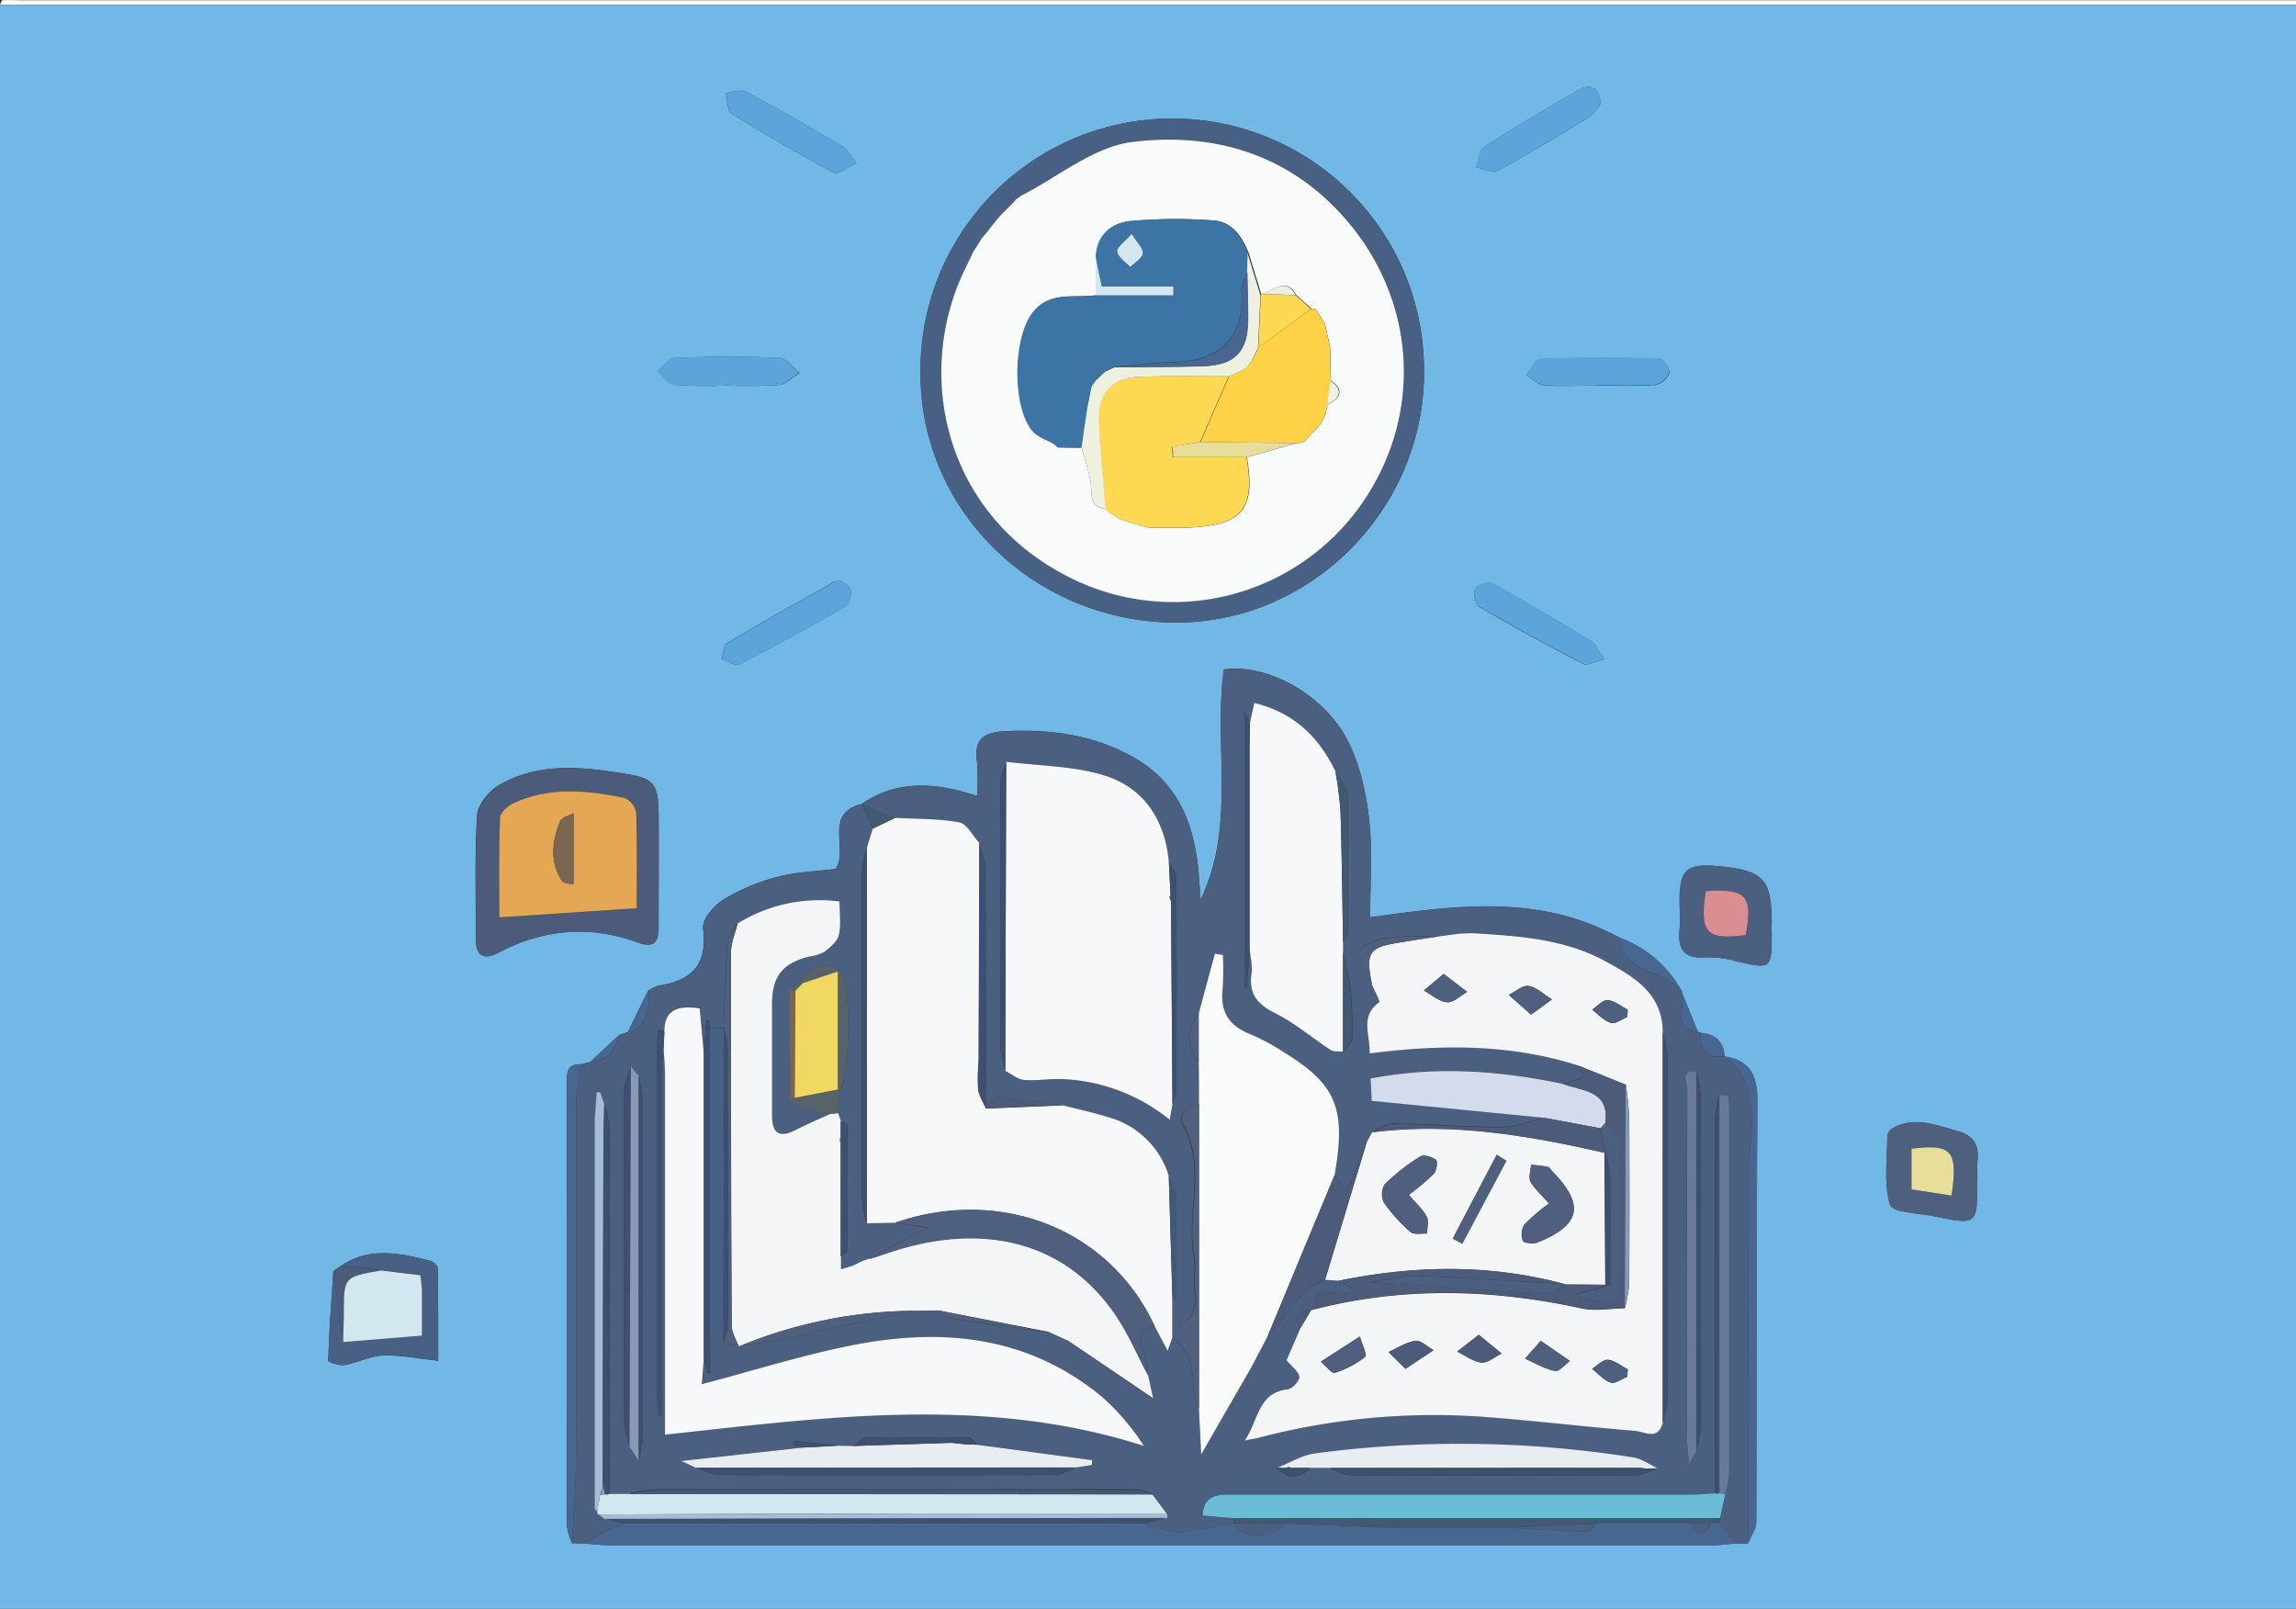<svg
   xmlns:dc="http://purl.org/dc/elements/1.1/"
   xmlns:cc="http://creativecommons.org/ns#"
   xmlns:rdf="http://www.w3.org/1999/02/22-rdf-syntax-ns#"
   xmlns:svg="http://www.w3.org/2000/svg"
   xmlns="http://www.w3.org/2000/svg"
   xmlns:sodipodi="http://sodipodi.sourceforge.net/DTD/sodipodi-0.dtd"
   xmlns:inkscape="http://www.inkscape.org/namespaces/inkscape"
   viewBox="0 0 481 337"
   version="1.1"
   id="svg346"
   sodipodi:docname="intropy.svg"
   width="481"
   height="337"
   inkscape:version="1.0.1 (3bc2e813f5, 2020-09-07)">
  <rect x="0" y="0" width="481" height="337" fill="#333333" stroke="none"/>
  <sodipodi:namedview
     pagecolor="#ffffff"
     bordercolor="#666666"
     borderopacity="1"
     objecttolerance="10"
     gridtolerance="10"
     guidetolerance="10"
     inkscape:pageopacity="0"
     inkscape:pageshadow="2"
     inkscape:window-width="1920"
     inkscape:window-height="1017"
     id="namedview348"
     showgrid="false"
     showguides="false"
     inkscape:zoom="1.6726837"
     inkscape:cx="414.93411"
     inkscape:cy="203.45045"
     inkscape:window-x="-8"
     inkscape:window-y="-8"
     inkscape:window-maximized="1"
     inkscape:current-layer="Layer_2" />
  <defs
     id="defs4">
    <style
       id="style2">.cls-1{fill:#72b8e6;}.cls-2{fill:#f9fafa;}.cls-3{fill:#4b5f81;}.cls-4{fill:#486084;}.cls-5{fill:#476690;}.cls-6{fill:#4b5b79;}.cls-7{fill:#4e607e;}.cls-8{fill:#5ca5da;}.cls-9{fill:#f4f5f7;}.cls-10{fill:#f7f8fa;}.cls-11{fill:#6abcd7;}.cls-12{fill:#d3e7f0;}.cls-13{fill:#d3dbec;}.cls-14{fill:#e9ecf0;}.cls-15{fill:#a5bed4;}.cls-16{fill:#68799b;}.cls-17{fill:#3e5071;}.cls-18{fill:#425973;}.cls-19{fill:#3d516f;}.cls-20{fill:#8898b9;}.cls-21{fill:#586269;}.cls-22{fill:#7a6753;}.cls-23{fill:#e4a753;}.cls-24{fill:#d98e91;}.cls-25{fill:#e7de99;}.cls-26{fill:#f1d862;}.cls-27{fill:#3b74a5;}.cls-28{fill:#fcd853;}.cls-29{fill:#fed146;}.cls-30{fill:#eff1e0;}</style>
  </defs>
  <g
     id="Layer_2"
     data-name="Layer 2">
    <g
       id="Layer_1-2"
       data-name="Layer 1">
      <path
         class="cls-2"
         d="M 599,337 V 1 H 0 C 0.17,0.67 0.31,0.07 0.5,0.05 c 1.33,-0.08 2.66,0 4,0 H 600 v 6.12 q 0,163.17 0,326.35 a 21.74,21.74 0 0 1 -1,4.48 z"
         id="path8" />
    </g>
    <path
       class="cls-1"
       d="M 481,337 H 0 V 1 h 481 z m -141.68,-140.57 -2,-1 c -16.05,-8 -32.89,-5.7 -50.3,-3.27 0,-7.09 0.56,-13.75 -0.17,-20.26 -0.64,-5.63 -1.89,-11.53 -4.4,-16.54 -5,-9.92 -17,-16.41 -26.07,-15.12 -2.21,16 2.66,32.65 -4.88,48.24 l -0.33,-4.67 c -0.74,-10.41 -3.9,-19.53 -13.58,-25.09 -8.35,-4.78 -17.41,-6 -26.91,-5.55 -4.52,0.21 -6.73,1.58 -6,6.42 0.162,2.377 0.162,4.763 0,7.14 -9,-2.94 -16.85,-3.34 -24.21,1.71 v 0 c -8.05,2 -2.65,9.51 -5.4,13.59 -4.22,0.53 -8.41,0.63 -12.35,1.69 -3.986,1.053 -7.799,2.676 -11.32,4.82 -1.95,1.21 -4.37,4.16 -4.12,6 1,7.58 -2.4,10.9 -9.31,11.95 -0.787,0.25 -1.534,0.61 -2.22,1.07 l -4.23,8.66 -1.78,0.58 -6.09,5.66 -1.89,0.5 c -3.4,-0.15 -3,2.29 -3,4.44 v 92.44 c 0.182,1.196 0.539,2.358 1.06,3.45 l 2.73,0.08 c 1.82,0.13 3.63,0.37 5.45,0.37 h 230.9 c 1.48,0 3,-0.25 4.43,-0.38 h 2.85 c 0.61,-1.56 1.73,-3.11 1.73,-4.67 0.12,-29.31 0,-58.62 0.24,-87.93 0,-5.36 -1.43,-8.57 -6.87,-9.45 v 0 c -0.21,-3.15 -2,-4.69 -5.06,-4.92 -0.127,-0.153 -0.324,-0.228 -0.52,-0.2 -1.1,-2.71 -2.21,-5.41 -3.31,-8.12 0.033,-0.226 -0.041,-0.455 -0.2,-0.62 -2.835,-5.096 -7.411,-9.001 -12.89,-11 z m -267.77,68.68 -1.72,1.17 c -0.41,6.27 -0.87,12.53 -1.08,18.8 0,0.29 2.34,1.1 3.45,0.9 2.73,-0.48 5.36,-1.92 8.06,-2 3.53,-0.14 7.1,0.63 11.54,1.11 0,-6.57 0,-12.94 -0.07,-19.31 0,-0.56 -0.92,-1.46 -1.55,-1.62 -6.3,-1.61 -12.62,-3.05 -18.63,0.95 z M 298.33,77.73 C 298.416,48.374 274.516,24.597 245.16,24.837 215.805,25.076 192.295,49.239 192.86,78.59 c 0.13,28.8 24.35,52.06 54,51.83 28.26,-0.22 51.65,-24.15 51.47,-52.69 z M 138,180.88 v 0 -7 c 0,-10.83 0,-10.83 -10.83,-12.36 -7.87,-1.11 -15.7,-1.14 -22.73,3 -2.08,1.23 -4.37,4.06 -4.51,6.29 -0.54,8.59 -0.22,17.24 -0.26,25.86 0,3.63 1.65,4.51 4.7,2.9 9.49,-5 19.28,-5.81 29.36,-2.11 3.35,1.24 4.22,-0.29 4.22,-3.21 z m 233.17,12.93 c 0.05,-9.71 -1.61,-11.5 -11.39,-12.36 -6.44,-0.57 -7.88,0.75 -7.9,7.29 0,2 0.18,4 0,5.94 -0.42,4.13 0.86,6.27 5.45,5.87 2.153,-0.053 4.301,0.224 6.37,0.82 7.46,1.71 7.45,1.75 7.48,-6.08 -0.06,-0.49 -0.06,-0.99 -0.05,-1.48 z m 43.11,53.39 c -0.086,-1.332 -0.086,-2.668 0,-4 0.41,-3.33 -0.89,-5.34 -4.17,-6.24 -4.61,-1.28 -9.17,-3.25 -13.86,-0.46 -0.528,0.4 -0.848,1.018 -0.87,1.68 0,4.78 -0.77,9.83 0.58,14.22 0.49,1.61 6,1.75 9.3,2.41 8.97,1.86 8.98,1.83 8.98,-7.61 z M 335.38,21.79 c -0.53,-4.1 -2.55,-4.23 -5,-2.79 -6.57,3.84 -13.16,7.69 -19.55,11.82 -1,0.66 -1.07,2.82 -1.57,4.28 1.57,0.24 3.54,1.2 4.65,0.6 6.41,-3.47 12.64,-7.26 18.85,-11.07 1.007,-0.814 1.89,-1.771 2.62,-2.84 z m -159.16,99.92 c -0.523,-0.007 -1.044,0.057 -1.55,0.19 -7.48,4.23 -15,8.42 -22.37,12.82 -0.78,0.47 -0.77,2.24 -1.13,3.4 1.31,0.38 3,1.49 3.88,1 7.48,-3.84 14.86,-7.9 22.15,-12.1 0.78,-0.46 1.17,-2.34 1,-3.44 -0.13,-0.78 -1.47,-1.41 -1.98,-1.87 z m -24,-40.94 c 3.65,0.145 7.304,0.105 10.95,-0.12 1.51,-0.15 2.88,-1.62 4.32,-2.49 -1.38,-1.11 -2.72,-3.13 -4.14,-3.19 -7.3,-0.33 -14.62,-0.29 -21.92,0 -1.25,0 -2.45,1.79 -3.67,2.75 1.17,1 2.25,2.78 3.51,2.92 3.632,0.237 7.274,0.281 10.91,0.13 z m 182.18,0 v 0 c 4.14,0 8.28,0.18 12.4,-0.12 1.345,-0.281 2.451,-1.233 2.93,-2.52 0.13,-0.93 -1.42,-3 -2.27,-3 -8.26,-0.21 -16.53,-0.23 -24.78,0.07 -1.05,0 -2,2.16 -3,3.32 1.28,0.77 2.5,2.09 3.83,2.2 3.56,0.28 7.21,0.04 10.85,0.04 z M 179.46,34.18 c -1.53,-1.89 -2.06,-3 -3,-3.57 -6.67,-3.9 -13.36,-7.77 -20.18,-11.4 -1,-0.57 -2.77,0.13 -4.19,0.24 0.36,1.48 0.22,3.73 1.14,4.31 6.98,4.367 14.107,8.503 21.38,12.41 0.9,0.46 2.84,-1.11 4.85,-1.99 z m 156.64,104 c -1.26,-1.9 -1.67,-3.19 -2.54,-3.72 -6.91,-4.22 -13.86,-8.37 -20.94,-12.29 -0.81,-0.44 -3.18,0.39 -3.62,1.25 -0.44,0.86 0.09,3.27 0.93,3.76 7.14,4.173 14.39,8.15 21.75,11.93 0.89,0.41 2.51,-0.54 4.42,-0.98 z"
       id="path6"
       sodipodi:nodetypes="cccccccccccccccccssccccccccccscccssccccssccccccccccccccccscccccscccccccccccccccccccccccccccccccccccccccccccccccccccsccccccccccccccccccscccc" />
    <path
       class="cls-3"
       d="m 121.81,223 1.89,-0.5 c 1.31,-0.46 3,-0.59 3.87,-1.47 1.07,-1.06 1.5,-2.76 2.22,-4.19 l 1.78,-0.58 c 2.82,-0.07 4.94,-4.43 4.23,-8.66 a 8.71,8.71 0 0 1 2.22,-1.07 c 6.91,-1 10.34,-4.37 9.31,-11.95 -0.25,-1.84 2.17,-4.79 4.12,-6 a 42.78,42.78 0 0 1 11.32,-4.82 c 3.94,-1.06 8.13,-1.16 12.35,-1.69 2.75,-4.08 -2.65,-11.56 5.4,-13.59 0.76,1.71 1.51,3.41 2.26,5.12 -0.39,1.3 -0.79,2.6 -1.19,3.9 a 24,24 0 0 0 -1,4.73 q -0.09,34.64 0,69.29 a 23.94,23.94 0 0 0 0.95,4.72 l 5.94,-0.1 6.8,1.09 -12.25,6.65 -0.09,-0.05 -1.37,0.44 v 0 l -2,1 -2.47,0.73 c 0,-0.9 0,-1.79 0,-2.68 0.5,-0.41 1.43,-0.81 1.43,-1.22 q 0.12,-13.14 0,-26.28 c 0,-0.29 -0.94,-0.58 -1.44,-0.86 l -0.59,-1.7 c 0.12,-1.55 0.25,-3.1 0.38,-4.66 2.25,-3.31 2.51,-21.73 0.33,-25.07 -0.07,-0.11 -0.29,-0.15 -0.44,-0.22 -2.45,-1.78 -4.59,-1.26 -8.25,2 l -1.88,2.07 v 0 l -0.17,2.09 0.19,20.79 c 0.64,0.58 1.19,1.45 1.94,1.68 2,0.6 4.16,0.93 6.25,1.37 -2.39,1.11 -4.82,2.14 -7.17,3.33 -3.42,1.74 -5,0.75 -5,-3 0,-7.76 0,-15.53 0,-23.3 0,-5.83 2.16,-8.56 7.85,-10 a 8.46,8.46 0 0 0 3.15,-1 c 1.22,-1 2.69,-2.17 3,-3.53 0.5,-2.14 0.13,-4.49 0.13,-7 a 32.52,32.52 0 0 0 -21.34,4.6 l -2.09,3.42 q -0.37,7.81 -0.76,15.62 c 0,1 0,1.9 0,2.85 h -2.88 l -0.27,-1.6 h -0.46 c -0.19,2.29 -0.37,4.57 -0.55,6.86 -0.29,-3.19 -0.58,-6.38 -0.85,-9.43 -4.6,-0.69 -7.48,0.23 -7.41,5.07 l -1.43,-0.48 c 0,1.16 -0.07,2.31 -0.07,3.47 q 0,36.87 0,73.72 c 0,1.2 0.15,2.39 0.24,3.58 h 0.65 v -4.91 q 0,-33.37 0,-66.75 c 0,-1.8 0.29,-3.61 0.44,-5.41 0.1,1.81 0.3,3.63 0.3,5.44 q 0,34.38 0,68.76 v 6.86 c 33.83,-3.69 67.21,-8.29 100.37,2.36 A 49.85,49.85 0 0 0 231,292.68 c -15.43,-12.81 -33.44,-14.59 -52.26,-10.88 -10.5,2.07 -20.76,5.33 -31.62,8.18 0.14,-1.92 0.27,-3.53 0.39,-5.14 0.24,0.94 0.47,1.88 0.71,2.82 l 0.54,-0.09 v -7.41 h 2.88 c 0,0.35 0,0.71 0.07,1.06 l 3,0.77 h 0.28 c 2.42,-0.38 4.85,-0.67 7.24,-1.16 5.77,-1.18 11.52,-2.47 17.28,-3.69 4,-0.86 8.07,-1.68 12.11,-2.52 l 5,-0.07 c 0.57,0.53 1.08,1.44 1.72,1.54 7.1,1.09 14.21,2.05 21.33,3.05 h -0.05 l 4.26,1.93 17.73,12 -1.07,-4.89 c -0.29,-1.6 -0.28,-3.36 -1,-4.77 -1.42,-2.95 -0.81,-4.73 2.36,-5.58 v 0 q 1.36,2.58 2.71,5.16 c 0.35,-0.95 0.7,-1.9 1,-2.85 4.08,3 4.25,7.36 4.48,11.8 a 12.33,12.33 0 0 0 1.08,3.18 c 0.13,2.72 0.27,5.44 0.48,9.55 l 10.64,-18.48 3.19,-6 v 0 c 2.52,-3.11 4.92,-6.34 7.63,-9.27 1.15,-1.24 3,-1.88 4.48,-2.79 l 2.87,0.2 3.31,1.91 -0.31,0.89 -7.38,-0.54 -1.49,3.89 0.09,-0.07 c -2.53,0.2 -4.09,1 -2.24,3.77 l -2.92,6.74 c 1.13,1.37 2.55,2.35 2.68,3.48 0.09,0.8 -1.47,2.51 -2.42,2.61 -6.27,0.68 -6.06,6.34 -9,10.72 1.6,-0.31 2.35,-0.41 3.08,-0.61 a 144.51,144.51 0 0 1 48.95,-4.17 c 9.94,0.76 19.85,2 29.79,2.79 2,0.17 4.76,2 5.73,-1.66 a 22.89,22.89 0 0 0 1,-4.69 q 0.09,-36.18 0,-72.36 a 22.32,22.32 0 0 0 -1,-4.66 c 0.05,-8.18 -6,-11.66 -11.93,-15 -8.65,-4.75 -18.29,-5.32 -27.88,-5.92 l -2.68,0.09 -4.44,0.59 a 106.91,106.91 0 0 0 -11.19,0.35 c -1.88,0.24 -5.12,1.73 -5.1,2.6 0.05,2.44 1.47,4.85 2.36,7.27 0.52,1.24 1.71,3.39 1.46,3.57 -4.07,3 -1.83,6.79 -2,10.73 15,-1.92 29.48,-2 43.67,2.53 0.37,0.84 0.74,1.68 1.13,2.54 l -4.3,1.31 c -13.21,-2.78 -26.47,-3.8 -40.31,-1.14 0.11,2.16 0.21,4.15 0.23,4.7 l 36.25,3.57 c -3,0.68 -6,1.92 -9,1.93 -7.56,0 -15.12,-0.63 -22.68,-0.74 -1.5,0 -3,1.17 -4.52,1.8 l -1.13,2.12 c -1.28,3.26 -2.56,6.51 -4.11,10.43 l -2.62,-3.46 c 2.44,-13.81 0.4,-18.92 -10.34,-25.55 a 45.66,45.66 0 0 0 -7.38,-4 c -4.5,-1.75 -6.28,-4.75 -5.73,-9.49 a 61.72,61.72 0 0 0 0.05,-7.07 l -1.69,-0.25 q -1.68,6.24 -3.38,12.49 c -2.58,3.34 -2.64,6.66 0,10 0,3 0,6 0.05,9 -2.53,0.65 -4.67,1.74 -3.08,4.81 4.59,8.82 0.38,18.25 2.06,27.28 0.41,2.19 -0.08,4.54 0.13,6.79 0.28,3 0.25,5.76 -3.53,8.05 l -0.31,-6.05 c 0,-7 0.12,-14.08 0,-21.12 0,-1.59 -1,-3.16 -1.58,-4.74 a 18.32,18.32 0 0 0 -12.6,-12.26 c -3.14,-1 -6.36,-1.67 -9.54,-2.49 -4.42,-0.67 -8.83,-1.46 -13.27,-1.93 -0.88,-0.09 -1.89,1 -2.84,1.61 0,-16.44 0,-32.88 -0.11,-49.32 0,-1.8 -0.88,-3.6 -1.36,-5.4 -1.4,-1.5 -2.6,-4 -4.22,-4.31 -4.36,-0.81 -8.9,-0.69 -13.37,-0.94 l -7,-2.86 c 7.36,-5.05 15.24,-4.65 24.21,-1.71 a 52.35,52.35 0 0 0 0,-7.14 c -0.74,-4.84 1.47,-6.21 6,-6.42 9.5,-0.45 18.56,0.77 26.91,5.55 9.68,5.56 12.84,14.68 13.58,25.09 l 0.33,4.67 c 7.54,-15.59 2.67,-32.27 4.88,-48.24 9,-1.29 21.1,5.2 26.07,15.12 2.51,5 3.76,10.91 4.4,16.54 0.73,6.51 0.17,13.17 0.17,20.26 17.41,-2.43 34.25,-4.74 50.3,3.27 l 2,1 v 0 c 0.93,7.6 9.08,6.77 12.89,11 a 0.74,0.74 0 0 1 0.2,0.62 c 0.65,2.89 -2.28,7.24 3.31,8.12 a 0.57,0.57 0 0 1 0.52,0.2 c -0.22,3.61 1.38,5.33 5.06,4.92 v 0 c 4.5,3.25 5.58,8.07 5.67,13.14 0.07,3.45 -0.63,6.91 -0.64,10.36 q -0.14,39.27 -0.13,78.55 h -2.85 q -1.53,-2.1 -3.08,-4.19 c 0,-0.36 0,-0.72 0,-1.08 l 1.14,-5.08 a 25.89,25.89 0 0 0 0.73,-4.31 q 0.07,-37.77 0,-75.53 a 17.18,17.18 0 0 0 -0.27,-3.44 c -0.05,-0.2 -1.16,-0.17 -1.78,-0.25 a 27.34,27.34 0 0 0 -0.81,4.77 q -0.08,39.28 0,78.58 c -1.65,0.1 -3.3,0.28 -4.95,0.28 q -36.08,0 -72.15,0 c -8.29,0 -16.58,0 -24.87,0 -2.8,0 -5.27,0.48 -5.44,4.39 l 6.56,0.57 c 0,0.33 0,0.65 -0.06,1 -3.87,0.69 -7.72,1.78 -11.6,1.94 -2.44,0.11 -4.93,-1.18 -7.39,-1.84 l 5.09,-1.2 a 1.47,1.47 0 0 0 0,-1 c -1,-1.32 -2,-2.65 -3,-4 a 12.61,12.61 0 0 0 -3.27,-1 c -7.28,-0.08 -14.56,0 -21.85,0 q -39.44,0 -78.86,0 a 38.54,38.54 0 0 0 -5.77,0.88 h -4.05 c 0,-25.51 0.05,-51 0,-76.54 a 26.32,26.32 0 0 0 -1.07,-5.16 l -0.82,-2.52 h -0.76 l -0.42,5.57 q 0,12.91 0,25.81 V 310 c 0,1 0,2.06 0,3.09 v 2.95 a 4,4 0 0 0 0.51,0.58 0.62,0.62 0 0 0 0.3,0.64 l 1.33,0.9 4,1 c -1.51,0.63 -3,1.18 -4.5,1.92 -1.28,0.65 -2.44,1.52 -3.66,2.29 l -2.73,-0.08 c 0.27,-5.94 0.76,-11.88 0.78,-17.83 0.09,-25.24 0,-50.47 0.1,-75.71 a 43,43 0 0 1 1.05,-6.75 z m 12,83.11 a 28.63,28.63 0 0 0 0.82,-4.78 q 0.08,-35.56 0,-71.13 a 27.32,27.32 0 0 0 -0.84,-4.76 l -1.64,-2.07 c -0.49,1.64 -1.39,3.27 -1.4,4.91 q -0.13,34.85 0,69.71 c 0,1.71 0.74,3.41 1.13,5.12 z M 355.4,304 a 26.32,26.32 0 0 0 0.88,-4.74 q 0.09,-35 0,-70.07 a 27.19,27.19 0 0 0 -0.87,-4.74 c -3.69,-0.41 -1.95,2.47 -1.95,3.71 -0.12,24.38 -0.09,48.77 -0.07,73.15 0,1.4 0.22,2.79 0.44,5.45 0.97,-1.71 1.27,-2.23 1.57,-2.76 z m -87.92,3.57 c 2.33,2.25 4.64,2.32 6.95,0 h 4.05 c 1.44,0.51 2.87,1.48 4.3,1.49 q 30,0.14 60,0 c 1.47,0 2.94,-0.9 4.41,-1.39 -1.71,-0.78 -3.36,-2 -5.15,-2.27 a 231.46,231.46 0 0 0 -66.59,-0.84 c -2.75,0.32 -5.32,1.96 -7.97,3.01 z m -88.86,-4.63 -3,-0.07 -9.41,-1 v 0.91 l 1.81,0.46 -25.21,2.79 3,1.41 c 1.59,0.54 3.17,1.54 4.77,1.55 q 35.12,0.14 70.24,0 c 1.59,0 3.17,-1 4.76,-1.57 l 3.34,-0.52 0.09,-1 -24.27,-3.25 c -0.58,-0.52 -1.15,-1.48 -1.73,-1.49 -7.08,-0.1 -14.17,-0.14 -21.25,0 -1.11,0.06 -2.12,1.17 -3.14,1.78 z M 281.37,199.43 v -2 c 0.34,-0.72 1,-1.44 1,-2.17 0.06,-9.53 0.16,-19.07 -0.08,-28.6 0,-1.68 -1.63,-3.32 -2.5,-5 -3.52,-7.2 -8.75,-12.34 -17,-14.33 -0.34,1.55 -0.62,2.81 -0.9,4.06 l -1.13,-2.12 v 57.62 h 0.42 l 0.63,-8.26 c 0.16,1.8 0.64,3.64 0.4,5.38 -0.6,4.29 1.31,6.45 5.06,8.32 4.08,2 7.63,5.12 11.49,7.63 0.68,0.44 1.75,0.27 2.64,0.38 0.66,-0.88 1.84,-1.74 1.87,-2.64 a 74,74 0 0 0 -0.29,-10.21 c -0.33,-2.7 -1.08,-5.37 -1.61,-8.06 z m -36.5,-18.93 c -0.87,-8.88 -5.31,-15.6 -13.79,-18.13 -6.46,-1.93 -13.5,-1.93 -20.29,-2.78 -0.41,1.52 -1.19,3 -1.19,4.55 q -0.14,27.77 0,55.53 a 23,23 0 0 0 1,4.67 c 1.3,0.67 2.57,1.79 3.92,1.9 2.61,0.23 5.27,-0.27 7.9,-0.17 a 38.07,38.07 0 0 1 22.63,8.53 c 0.25,-1.41 0.41,-2.36 0.58,-3.32 a 10.44,10.44 0 0 0 0.81,-2.78 c 0.06,-14.91 0.09,-29.82 0,-44.73 -0.02,-1.09 -1.03,-2.18 -1.57,-3.27 z"
       id="path10" />
    <path
       class="cls-4"
       d="m 298.33,77.73 c 0.18,28.54 -23.21,52.47 -51.51,52.69 -29.61,0.23 -53.83,-23 -54,-51.83 A 52.74,52.74 0 1 1 298.29,77.73 Z M 205.59,50 l 0.13,-0.12 -2,3.16 0.09,-0.11 -0.4,0.89 c -0.51,1 -1,2.08 -1.52,3.12 -10.22,21.81 -3.92,50.68 21.88,63.83 a 48.19,48.19 0 0 0 61.6,-15.35 c 14.08,-20.34 10.92,-46.74 -7.48,-63.73 -11.6,-10.72 -26,-13.77 -40.63,-12 -8.12,1 -15.57,7.34 -23.33,11.27 l -1.33,1 h 0.15 l -3.11,3.08 -0.78,0.89 -2.28,2.89 v 0 z"
       id="path12" />
    <path
       class="cls-5"
       d="m 122.6,323.39 c 1.22,-0.77 2.38,-1.64 3.66,-2.29 1.45,-0.74 3,-1.29 4.5,-1.92 h 108.68 c 2.46,0.66 4.95,1.95 7.39,1.84 3.88,-0.16 7.73,-1.25 11.6,-1.94 v 0 c 1.43,3.4 7.25,3.44 11.07,0.08 l 21.89,0.91 h 25 c 5.32,0.3 10.64,0.66 16,0.81 0.68,0 1.39,-1.11 2.08,-1.71 h 19.83 c 1.38,2.67 2.76,2.68 4.13,0 h 1.92 q 1.54,2.08 3.08,4.19 c -1.47,0.13 -2.95,0.38 -4.43,0.38 q -115.44,0 -230.9,0 c -1.87,0.02 -3.68,-0.22 -5.5,-0.35 z"
       id="path14" />
    <path
       class="cls-6"
       d="m 138,180.88 v 13.43 c 0,2.92 -0.87,4.45 -4.22,3.21 -10.08,-3.7 -19.87,-2.89 -29.36,2.11 -3,1.61 -4.72,0.73 -4.7,-2.9 0,-8.62 -0.28,-17.27 0.26,-25.86 0.14,-2.23 2.43,-5.06 4.51,-6.29 7,-4.17 14.86,-4.14 22.73,-3 10.78,1.5 10.78,1.5 10.78,12.33 v 7 z m -4.56,9.4 c 0,-6.18 0.11,-13.1 -0.11,-20 a 4.19,4.19 0 0 0 -2.45,-3.1 c -7.85,-1.61 -15.77,-2.43 -23.34,1.16 -1.19,0.56 -2.72,2 -2.75,3.09 -0.25,7.2 -0.13,14.4 -0.13,20.77 z"
       id="path16" />
    <path
       class="cls-3"
       d="m 371.12,193.81 v 1.48 c 0,7.83 0,7.79 -7.48,6.08 a 21.13,21.13 0 0 0 -6.37,-0.82 c -4.59,0.4 -5.87,-1.74 -5.45,-5.87 0.2,-2 0,-4 0,-5.94 0,-6.54 1.46,-7.86 7.9,-7.29 9.8,0.86 11.46,2.65 11.4,12.36 z m -13.76,-7.12 c -1.36,8.77 0.13,10.33 8.37,9.19 1.52,-8.18 0.09,-9.8 -8.37,-9.19 z"
       id="path18" />
    <path
       class="cls-7"
       d="m 414.24,247.2 c 0,9.44 0,9.47 -9,7.64 -3.27,-0.66 -8.81,-0.8 -9.3,-2.41 -1.35,-4.39 -0.59,-9.44 -0.58,-14.22 a 2.2,2.2 0 0 1 0.87,-1.68 c 4.69,-2.79 9.25,-0.82 13.86,0.46 3.28,0.9 4.58,2.91 4.17,6.24 a 30.92,30.92 0 0 0 -0.02,3.97 z m -5.39,3.28 c 1.35,-9.45 0.08,-10.85 -8.39,-9.83 v 8.52 z"
       id="path20" />
    <path
       class="cls-4"
       d="m 71.55,265.11 c 6,-4 12.33,-2.56 18.63,-1 0.63,0.16 1.54,1.06 1.55,1.62 0.11,6.37 0.07,12.74 0.07,19.31 -4.44,-0.48 -8,-1.25 -11.54,-1.11 -2.7,0.11 -5.33,1.55 -8.06,2 -1.11,0.2 -3.46,-0.61 -3.45,-0.9 0.21,-6.27 0.67,-12.53 1.08,-18.8 l 2.07,14.87 16.51,-1.37 c 0,-3 0,-6.12 0,-9.24 0,-1 -0.19,-1.94 -0.33,-3.41 l -8.28,-1 z"
       id="path22" />
    <path
       class="cls-5"
       d="m 366.23,323.38 q 0,-39.27 0.13,-78.55 c 0,-3.45 0.71,-6.91 0.64,-10.36 -0.09,-5.07 -1.17,-9.89 -5.67,-13.14 5.44,0.88 6.91,4.09 6.87,9.45 -0.25,29.31 -0.12,58.62 -0.24,87.93 0.04,1.56 -1.12,3.11 -1.73,4.67 z"
       id="path24" />
    <path
       class="cls-5"
       d="m 121.81,223 a 43,43 0 0 0 -1.06,6.79 c -0.08,25.24 0,50.47 -0.1,75.71 0,5.95 -0.51,11.89 -0.78,17.83 a 12.34,12.34 0 0 1 -1.06,-3.45 q -0.09,-46.22 0,-92.44 c -0.04,-2.17 -0.4,-4.61 3,-4.44 z"
       id="path26" />
    <path
       class="cls-8"
       d="m 335.38,21.79 a 13.3,13.3 0 0 1 -2.64,2.84 c -6.21,3.81 -12.44,7.6 -18.85,11.07 -1.11,0.6 -3.08,-0.36 -4.65,-0.6 0.5,-1.46 0.55,-3.62 1.57,-4.28 6.39,-4.13 13,-8 19.55,-11.82 2.47,-1.44 4.49,-1.31 5.02,2.79 z"
       id="path28" />
    <path
       class="cls-8"
       d="m 176.22,121.71 c 0.51,0.46 1.85,1.09 2,1.91 0.17,1.1 -0.22,3 -1,3.44 -7.29,4.2 -14.67,8.26 -22.15,12.1 -0.88,0.45 -2.57,-0.66 -3.88,-1 0.36,-1.16 0.35,-2.93 1.13,-3.4 7.38,-4.4 14.89,-8.59 22.37,-12.82 a 5.82,5.82 0 0 1 1.53,-0.23 z"
       id="path30" />
    <path
       class="cls-8"
       d="m 152.18,80.76 a 99.86,99.86 0 0 1 -11,-0.14 c -1.26,-0.14 -2.34,-1.9 -3.51,-2.92 1.22,-1 2.42,-2.71 3.67,-2.75 7.3,-0.27 14.62,-0.31 21.92,0 1.42,0.06 2.76,2.08 4.14,3.19 -1.44,0.87 -2.81,2.34 -4.32,2.49 a 105.18,105.18 0 0 1 -10.9,0.13 z"
       id="path32" />
    <path
       class="cls-8"
       d="m 334.36,80.76 c -3.64,0 -7.29,0.2 -10.91,-0.11 -1.33,-0.11 -2.55,-1.43 -3.83,-2.2 1,-1.16 2,-3.29 3,-3.32 8.25,-0.3 16.52,-0.28 24.78,-0.07 0.85,0 2.4,2.1 2.27,3 a 4,4 0 0 1 -2.93,2.52 c -4.12,0.3 -8.26,0.12 -12.4,0.12 z"
       id="path34" />
    <path
       class="cls-8"
       d="m 179.46,34.18 c -2,0.88 -4,2.45 -4.81,2 q -10.9,-5.84 -21.38,-12.41 c -0.92,-0.58 -0.78,-2.83 -1.14,-4.31 1.42,-0.11 3.14,-0.81 4.19,-0.24 6.82,3.63 13.51,7.5 20.18,11.4 0.9,0.52 1.43,1.67 2.96,3.56 z"
       id="path36" />
    <path
       class="cls-8"
       d="m 336.1,138.13 c -1.91,0.44 -3.53,1.39 -4.42,0.93 q -11,-5.69 -21.75,-11.93 c -0.84,-0.49 -1.39,-2.85 -0.93,-3.76 0.46,-0.91 2.81,-1.69 3.62,-1.25 7.08,3.92 14,8.07 20.94,12.29 0.87,0.53 1.28,1.82 2.54,3.72 z"
       id="path38" />
    <path
       class="cls-5"
       d="m 352.23,207.46 c -3.81,-4.25 -12,-3.42 -12.89,-11 a 24.27,24.27 0 0 1 12.89,11 z"
       id="path40" />
    <path
       class="cls-6"
       d="m 71.9,281.15 -2.07,-14.87 1.72,-1.17 8.24,1 c -7.77,1.43 -7.75,1.43 -7.76,9 -0.03,2.07 -0.09,4.05 -0.13,6.04 z"
       id="path42" />
    <path
       class="cls-5"
       d="m 361.32,221.32 c -3.68,0.41 -5.28,-1.31 -5.06,-4.92 3.06,0.23 4.85,1.77 5.06,4.92 z"
       id="path44" />
    <path
       class="cls-5"
       d="m 135.8,207.58 c 0.71,4.23 -1.41,8.59 -4.23,8.66 z"
       id="path46" />
    <path
       class="cls-5"
       d="m 355.74,216.2 c -5.59,-0.88 -2.66,-5.23 -3.31,-8.12 1.1,2.71 2.21,5.41 3.31,8.12 z"
       id="path48" />
    <path
       class="cls-5"
       d="m 129.79,216.82 c -0.72,1.43 -1.15,3.13 -2.22,4.19 -0.91,0.88 -2.56,1 -3.87,1.47 z"
       id="path50" />
    <path
       class="cls-5"
       d="m 339.32,196.43 -2,-1 z"
       id="path52" />
    <path
       class="cls-9"
       d="m 330.6,223.22 c -14.19,-4.52 -28.68,-4.45 -43.67,-2.53 0.14,-3.94 -2.1,-7.74 2,-10.73 0.25,-0.18 -0.94,-2.33 -1.46,-3.57 -1.42,-6.86 -0.77,-7.89 5.68,-8.92 2.75,-0.45 5.5,-0.87 8.25,-1.3 l 4.43,-0.59 2.69,-0.09 c 9.59,0.6 19.23,1.17 27.88,5.92 6,3.29 12,6.77 11.93,15 q 0,40.86 0,81.71 c -1,3.71 -3.76,1.83 -5.73,1.66 -9.94,-0.82 -19.85,-2 -29.79,-2.79 a 144.51,144.51 0 0 0 -48.95,4.17 c -0.73,0.2 -1.48,0.3 -3.08,0.61 2.94,-4.38 2.73,-10 9,-10.72 0.95,-0.1 2.51,-1.81 2.42,-2.61 -0.13,-1.13 -1.55,-2.11 -2.68,-3.48 l 2.92,-6.74 q 1.13,-1.87 2.24,-3.77 l -0.09,0.06 c 18.91,-5 37.83,-4.51 56.82,-0.38 2.85,0.62 6,0 9,-0.05 a 30.8,30.8 0 0 0 0.91,-5.14 q 0.1,-17.44 0,-34.87 a 67.76,67.76 0 0 0 -0.71,-6.78 z m -45.71,56.78 -8.19,5.27 c 1,0.83 2.26,2.54 2.93,2.33 a 19.4,19.4 0 0 0 6.39,-3.36 c 0.44,-0.32 -0.68,-2.63 -1.13,-4.24 z m 37.9,0.9 -3.3,3.72 c 2.08,0.92 4.11,2.13 6.29,2.59 0.85,0.18 2.06,-1.35 3.1,-2.1 z m -13,-1.27 -4.52,3.51 c 1.69,0.82 3.34,2.13 5.1,2.3 1.32,0.12 2.78,-1.22 4.19,-1.9 z m -15.36,7.12 5.88,-3.91 c -1.27,-0.7 -2.64,-2.1 -3.8,-1.94 -1.94,0.26 -3.76,1.51 -5.63,2.34 z m 8,-82.73 -4.14,3.48 c 1.62,0.88 3.19,2.32 4.87,2.46 1.34,0.1 2.8,-1.4 4.2,-2.18 z m 18.31,8.53 4.37,-3.18 c -1.61,-1 -3.13,-2.52 -4.85,-2.82 -1.25,-0.22 -2.79,1.18 -4.19,1.86 z m 20.15,0.47 0.11,-1.49 c -1.4,-0.73 -2.77,-1.9 -4.22,-2 -1,-0.09 -2.15,1.26 -3.23,2 1.3,1 2.47,2.33 3.93,2.78 0.93,0.28 2.27,-0.79 3.42,-1.25 z m 0,75.38 c 0,-0.52 0.09,-1 0.13,-1.54 -1.39,-0.71 -2.74,-1.86 -4.17,-2 -1.05,-0.08 -2.21,1.21 -3.32,1.88 1.29,1 2.45,2.41 3.91,2.88 0.91,0.38 2.28,-0.72 3.45,-1.18 z"
       id="path54" />
    <path
       class="cls-10"
       d="m 222.71,231.58 c 3.18,0.82 6.4,1.52 9.54,2.49 a 18.32,18.32 0 0 1 12.6,12.26 q 0.38,12.91 0.77,25.84 v 8 c -0.34,1 -0.69,1.9 -1,2.85 q -1.35,-2.58 -2.71,-5.16 v 0 c -9.36,-20.26 -32.13,-29.34 -54.35,-21.69 l -5.94,0.1 q 0,-39.36 0,-78.74 c 0.4,-1.3 0.8,-2.6 1.19,-3.9 l 4.76,-2.29 c 4.47,0.25 9,0.13 13.37,0.94 1.62,0.3 2.82,2.81 4.22,4.31 v 5 l -0.12,40.7 a 36.84,36.84 0 0 0 -0.11,5.84 c 0.18,1.42 1.08,2.75 1.65,4.12 z"
       id="path56" />
    <path
       class="cls-9"
       d="m 196.57,274.53 -5,0.07 A 97.36,97.36 0 0 0 155,282 h -0.28 c -0.5,-1.41 -1.41,-2.82 -1.42,-4.23 q -0.21,-39.07 -0.16,-78.15 c 0,-2.06 0.91,-4.12 1.39,-6.17 a 32.52,32.52 0 0 1 21.34,-4.6 c 0,2.47 0.37,4.82 -0.13,7 -0.31,1.36 -1.78,2.58 -3,3.53 a 8.46,8.46 0 0 1 -3.15,1 c -5.69,1.42 -7.85,4.15 -7.85,10 0,7.77 0,15.54 0,23.3 0,3.8 1.54,4.79 5,3 2.35,-1.19 4.78,-2.22 7.17,-3.33 l 1.68,-0.14 c 0.19,0.56 0.39,1.13 0.59,1.7 0,1.15 0,2.29 0,3.44 a 0.69,0.69 0 0 0 0,0.91 c 0,0.7 0,1.39 0,2.09 v 1.88 q 0,10 0,20 c 0,0.89 0,1.78 0,2.68 l 2.47,-0.73 2,-1 v 0 l 1.37,-0.44 h 0.09 c 2.21,-0.72 4.39,-1.52 6.61,-2.17 19,-5.54 35.13,-0.68 45,13.86 2.67,3.93 4.55,8.4 6.79,12.62 l 1.07,4.89 -17.73,-12 -4.26,-1.93 h 0.05 z"
       id="path58" />
    <path
       class="cls-10"
       d="m 210.79,159.59 c 6.79,0.85 13.83,0.85 20.29,2.78 8.48,2.53 12.92,9.25 13.79,18.13 l 0.36,7.09 c -0.08,0.13 -0.25,0.28 -0.22,0.38 a 5,5 0 0 0 0.32,0.81 l 0.3,42.5 c -0.17,1 -0.33,1.91 -0.58,3.32 a 38.07,38.07 0 0 0 -22.63,-8.53 c -2.63,-0.1 -5.29,0.4 -7.9,0.17 -1.35,-0.11 -2.62,-1.23 -3.92,-1.9 q 0.09,-32.34 0.19,-64.75 z"
       id="path60" />
    <path
       class="cls-10"
       d="m 139.18,216.31 c -0.07,-4.84 2.81,-5.76 7.41,-5.07 0.27,3 0.56,6.24 0.85,9.43 q 0,32.09 0,64.17 c -0.12,1.61 -0.25,3.22 -0.39,5.14 10.86,-2.85 21.12,-6.11 31.62,-8.18 18.82,-3.71 36.83,-1.93 52.26,10.88 a 49.85,49.85 0 0 1 8.75,10.25 c -33.16,-10.65 -66.54,-6.05 -100.37,-2.36 v -6.86 q 0,-34.38 0,-68.76 c 0,-1.81 -0.2,-3.63 -0.3,-5.44 0.06,-1.07 0.12,-2.14 0.17,-3.2 z"
       id="path62" />
    <path
       class="cls-2"
       d="m 262.29,286.2 -10.64,18.48 c -0.21,-4.11 -0.35,-6.83 -0.48,-9.55 v -63.82 c 0,-3 0,-6 -0.05,-9 q 0,-5 0,-10 1.69,-6.26 3.38,-12.49 l 1.69,0.25 a 61.72,61.72 0 0 1 -0.05,7.07 c -0.55,4.74 1.23,7.74 5.73,9.49 a 45.66,45.66 0 0 1 7.38,4 c 10.74,6.63 12.78,11.74 10.34,25.55 q -7.05,16.95 -14.09,33.9 v 0 z"
       id="path64" />
    <path
       class="cls-9"
       d="m 280.47,268.32 -2.87,-0.2 q 4.35,-14.4 8.71,-28.81 l 1.13,-2.12 c 16.54,-2.11 32.65,0.64 48.67,4.29 l 0.18,27.68 -8.42,-0.06 v -0.06 c -15.77,-4.27 -31.56,-3.97 -47.4,-0.72 z m 44,-16.16 a 39.83,39.83 0 0 0 -5.14,4.39 4,4 0 0 0 -0.31,3.4 c 0.18,0.46 2.13,0.74 3,0.39 9.14,-3.66 10,-7.9 3.21,-14.86 -0.34,-0.35 -0.62,-1 -1,-1 a 33.8,33.8 0 0 0 -3.5,-0.44 c -0.06,1.2 -0.58,2.64 -0.09,3.56 0.87,1.51 2.36,2.75 3.88,4.56 z m -29.36,-1.83 a 52.14,52.14 0 0 0 5.23,-4.4 c 0.59,-0.65 0.88,-2.62 0.48,-2.93 -0.83,-0.64 -2.58,-1.17 -3.3,-0.72 a 43.2,43.2 0 0 0 -7.4,5.78 4,4 0 0 0 -0.24,3.83 33.59,33.59 0 0 0 5.63,6.23 c 0.69,0.61 2.25,0.24 3.42,0.32 0,-1.19 0.44,-2.6 -0.05,-3.52 -0.79,-1.56 -2.21,-2.81 -3.72,-4.59 z m 20.44,-7.14 -2,-1.26 -9.22,17.56 2,1.05 z"
       id="path66" />
    <path
       class="cls-10"
       d="m 281.37,197.4 v 2 20.93 c -0.89,-0.11 -2,0.06 -2.64,-0.38 -3.86,-2.51 -7.41,-5.59 -11.49,-7.63 -3.75,-1.87 -5.66,-4 -5.06,-8.32 0.24,-1.74 -0.24,-3.58 -0.4,-5.38 q 0,-5.7 0,-11.4 0,-9.27 0,-18.53 v -12 l 0.09,-5.36 c 0.28,-1.25 0.56,-2.51 0.9,-4.06 8.29,2 13.52,7.13 17,14.33 a 82.17,82.17 0 0 1 1.06,8.37 c 0.28,9.18 0.37,18.31 0.54,27.43 z"
       id="path68" />
    <path
       class="cls-11"
       d="m 361.45,313 -1.14,5.08 H 258.49 l -6.56,-0.57 c 0.17,-3.91 2.64,-4.39 5.44,-4.39 8.29,0 16.58,0 24.87,0 q 36.08,0 72.15,0 c 1.65,0 3.3,-0.18 4.95,-0.28 l 0.44,0.08 0.42,-0.12 z"
       id="path70" />
    <path
       class="cls-12"
       d="m 125.4,317.29 a 0.62,0.62 0 0 1 -0.3,-0.64 c 0.2,-1.15 0.41,-2.29 0.61,-3.43 l 1,-0.18 0.46,0.06 0.45,-0.14 h 4.05 l 109.75,0.11 c 1,1.32 2,2.65 3,4 q -26.16,0 -52.32,0 -33.31,0.09 -66.7,0.22 z"
       id="path72" />
    <path
       class="cls-7"
       d="m 240.49,288.16 c -2.24,-4.22 -4.12,-8.69 -6.79,-12.62 -9.87,-14.54 -26,-19.4 -45,-13.86 -2.22,0.65 -4.4,1.45 -6.61,2.17 3.7,-2 7.4,-4 12.25,-6.64 l -6.8,-1.09 c 22.22,-7.65 45,1.43 54.35,21.69 -3.17,0.85 -3.78,2.63 -2.36,5.58 0.68,1.41 0.67,3.17 0.96,4.77 z"
       id="path74" />
    <path
       class="cls-13"
       d="m 323.6,234.2 -36.25,-3.57 c 0,-0.55 -0.12,-2.54 -0.23,-4.7 13.84,-2.66 27.1,-1.64 40.31,1.14 4.06,1.56 9.83,1.28 8.89,8.22 l -1,1.09 z"
       id="path76" />
    <path
       class="cls-6"
       d="m 336.32,235.29 c 0.94,-6.94 -4.83,-6.66 -8.89,-8.22 l 4.3,-1.31 c -0.39,-0.86 -0.76,-1.7 -1.13,-2.54 l 10,4 q -0.09,23.4 -0.2,46.79 c -3,0.05 -6.11,0.67 -9,0.05 -19,-4.13 -37.91,-4.64 -56.82,0.38 l 1.49,-3.88 7.38,0.54 0.31,-0.89 -3.31,-1.91 c 15.84,-3.25 31.63,-3.55 47.36,0.72 -10.2,-0.6 -20.4,-1.37 -30.61,-1.73 -3.31,-0.11 -6.67,0.83 -10.12,1.3 12.47,0.86 24.55,1.77 36.64,2.43 1.34,0.08 2.75,-1.26 4.13,-1.94 l 8.42,0.06 h 1 l -7.4,2.07 c 6.83,2.83 9.24,2 9.34,-3.29 q 0.25,-14.6 -0.09,-29.19 c 0.04,-1.12 -1.8,-2.27 -2.8,-3.44 z"
       id="path78" />
    <path
       class="cls-14"
       d="m 145.73,307.48 -3,-1.41 25.21,-2.79 7.65,-0.41 3,0.07 20.72,-0.67 3,0.31 2.27,0.08 24.27,3.25 -0.09,1 -3.34,0.52 h -6.87 z"
       id="path80" />
    <path
       class="cls-14"
       d="m 278.48,307.53 h -4.05 -4 a 0.7,0.7 0 0 0 -0.91,0 h -2 c 2.65,-1.05 5.22,-2.69 8,-3.05 a 231.46,231.46 0 0 1 66.59,0.84 c 1.79,0.28 3.44,1.49 5.15,2.27 l -2.2,0.09 -1.61,-0.18 z"
       id="path82" />
    <path
       class="cls-4"
       d="m 151.59,280.16 h -2.88 q 0,-32.39 0,-64.79 h 2.88 0.05 z"
       id="path84" />
    <path
       class="cls-6"
       d="m 286.31,239.31 q -4.37,14.41 -8.71,28.81 c -1.51,0.91 -3.33,1.55 -4.48,2.79 -2.71,2.93 -5.11,6.16 -7.63,9.27 q 7,-16.95 14.09,-33.9 l 2.62,3.46 c 1.55,-3.92 2.8,-7.17 4.11,-10.43 z"
       id="path86" />
    <path
       class="cls-15"
       d="m 125.71,313.22 c -0.2,1.14 -0.41,2.28 -0.61,3.43 a 4,4 0 0 1 -0.51,-0.58 v -2.95 c 0,-1 0,-2.06 0,-3.09 v -49.86 q 0,-12.9 0,-25.81 l 0.42,-5.57 h 0.76 c 0.27,0.84 0.55,1.68 0.82,2.52 -0.06,3 -0.17,5.94 -0.18,8.91 q -0.09,35.45 -0.14,70.89 c -0.19,0.67 -0.37,1.39 -0.56,2.11 z"
       id="path88" />
    <path
       class="cls-16"
       d="m 361.45,313 -1.25,-0.22 v -83.31 c 0.62,0.08 1.73,0 1.78,0.25 a 17.18,17.18 0 0 1 0.27,3.44 q 0,37.77 0,75.53 a 25.89,25.89 0 0 1 -0.8,4.31 z"
       id="path90" />
    <path
       class="cls-16"
       d="m 355.4,304 c -0.3,0.53 -0.6,1.05 -1.56,2.76 -0.22,-2.66 -0.44,-4.05 -0.44,-5.45 0,-24.38 0,-48.77 0.07,-73.15 0,-1.24 -1.74,-4.12 1.95,-3.71 q -0.01,39.78 -0.02,79.55 z"
       id="path92" />
    <path
       class="cls-17"
       d="m 145.73,307.48 h 72.9 6.87 c -1.59,0.55 -3.17,1.56 -4.76,1.57 q -35.12,0.17 -70.24,0 c -1.6,-0.05 -3.18,-1.05 -4.77,-1.57 z"
       id="path94" />
    <path
       class="cls-17"
       d="m 131.88,303.09 c -0.39,-1.71 -1.13,-3.41 -1.13,-5.12 q -0.12,-34.86 0,-69.71 c 0,-1.64 0.91,-3.27 1.4,-4.9 q -0.15,39.86 -0.27,79.73 z"
       id="path96" />
    <path
       class="cls-18"
       d="m 258.49,318.11 h 101.82 c 0,0.36 0,0.72 0,1.08 h -1.92 -24 l -18,0.9 h -25 l -21.89,-0.91 -11.07,-0.08 v 0 c 0.03,-0.34 0.05,-0.66 0.06,-0.99 z"
       id="path98" />
    <path
       class="cls-7"
       d="m 251.2,231.31 v 63.82 a 12.33,12.33 0 0 1 -1.08,-3.18 c -0.23,-4.44 -0.4,-8.84 -4.48,-11.8 v -8 h 0.85 l 0.31,6.05 c 3.78,-2.29 3.81,-5 3.53,-8.05 -0.21,-2.25 0.28,-4.6 -0.13,-6.79 -1.68,-9 2.53,-18.46 -2.06,-27.28 -1.61,-3.03 0.53,-4.08 3.06,-4.77 z"
       id="path100" />
    <path
       class="cls-19"
       d="m 345,307.72 2.2,-0.09 c -1.47,0.49 -2.94,1.38 -4.41,1.39 q -30,0.14 -60,0 c -1.43,0 -2.86,-1 -4.3,-1.49 h 64.9 z"
       id="path102" />
    <path
       class="cls-15"
       d="m 125.4,317.29 q 33.38,-0.1 66.76,-0.2 26.16,0 52.32,0 a 1.47,1.47 0 0 1 0,1 l -117.77,0.16 z"
       id="path104" />
    <path
       class="cls-19"
       d="M 126.73,318.19 244.5,318 l -5.06,1.15 H 130.76 Z"
       id="path106" />
    <path
       class="cls-6"
       d="m 323.6,234.2 11.73,2.18 q 0.53,2.48 1.07,5 l -0.28,0.15 c -16,-3.65 -32.14,-6.4 -48.68,-4.29 1.51,-0.63 3,-1.82 4.52,-1.8 7.56,0.11 15.12,0.76 22.68,0.74 2.99,-0.06 5.97,-1.3 8.96,-1.98 z"
       id="path108" />
    <path
       class="cls-18"
       d="M 241.47,313.09 131.72,313 a 38.54,38.54 0 0 1 5.77,-0.88 q 39.44,-0.08 78.86,0 c 7.29,0 14.57,0 21.85,0 a 12.61,12.61 0 0 1 3.27,0.97 z"
       id="path110" />
    <path
       class="cls-7"
       d="m 154.49,193.44 c -0.48,2.05 -1.39,4.11 -1.39,6.17 q -0.06,39.07 0.16,78.15 c 0,1.41 0.92,2.82 1.42,4.23 l -3,-0.77 a 23.2,23.2 0 0 0 0.83,-4.29 q 0.07,-28.65 0,-57.31 a 22.36,22.36 0 0 0 -0.83,-4.27 h -0.05 c 0,-1 0,-1.9 0.05,-2.85 l 0.75,-15.62 z"
       id="path112" />
    <path
       class="cls-20"
       d="m 131.88,303.09 q 0.15,-39.87 0.28,-79.73 c 0.55,0.68 1.09,1.37 1.64,2.06 q 0,40.34 0,80.67 z"
       id="path114" />
    <path
       class="cls-17"
       d="m 139.18,216.31 c -0.05,1.06 -0.11,2.13 -0.16,3.2 -0.15,1.8 -0.44,3.61 -0.44,5.41 q 0,33.37 0,66.75 v 4.91 h -0.65 c -0.09,-1.19 -0.24,-2.38 -0.24,-3.58 q 0,-36.86 0,-73.72 c 0,-1.16 0,-2.31 0.07,-3.47 z"
       id="path116" />
    <path
       class="cls-17"
       d="m 360.17,229.49 v 83.31 l -0.42,0.12 -0.44,-0.08 q 0,-39.29 0,-78.58 a 27.34,27.34 0 0 1 0.86,-4.77 z"
       id="path118" />
    <path
       class="cls-17"
       d="m 126.27,311.06 q 0.06,-35.44 0.14,-70.89 c 0,-3 0.12,-5.94 0.18,-8.91 a 26.32,26.32 0 0 1 1.07,5.16 c 0.06,25.51 0,51 0,76.54 l -0.45,0.14 -0.46,-0.06 c -0.16,-0.66 -0.32,-1.32 -0.48,-1.98 z"
       id="path120" />
    <path
       class="cls-19"
       d="m 348.34,298.07 q 0,-40.85 0,-81.71 a 22.32,22.32 0 0 1 1,4.66 q 0.1,36.18 0,72.36 a 22.89,22.89 0 0 1 -1,4.69 z"
       id="path122" />
    <path
       class="cls-17"
       d="m 133.82,306.09 q 0,-40.33 0,-80.67 a 27.32,27.32 0 0 1 0.84,4.76 q 0.08,35.57 0,71.13 a 28.63,28.63 0 0 1 -0.84,4.78 z"
       id="path124" />
    <path
       class="cls-17"
       d="m 261.83,151.39 -0.09,5.36 v 12 q 0,9.27 0,18.54 0,5.7 0,11.4 l -0.63,8.26 h -0.42 v -57.68 z"
       id="path126" />
    <path
       class="cls-17"
       d="m 355.4,304 q 0,-39.78 0,-79.55 a 27.19,27.19 0 0 1 0.87,4.74 q 0.07,35 0,70.07 A 26.32,26.32 0 0 1 355.4,304 Z"
       id="path128" />
    <path
       class="cls-19"
       d="m 181.59,177.48 v 78.74 a 23.94,23.94 0 0 1 -0.95,-4.72 q -0.1,-34.65 0,-69.29 a 24,24 0 0 1 0.95,-4.73 z"
       id="path130" />
    <path
       class="cls-19"
       d="m 148.72,215.37 q 0,32.4 0,64.79 v 7.41 l -0.54,0.09 c -0.24,-0.94 -0.47,-1.88 -0.71,-2.82 q 0,-32.08 0,-64.17 c 0.18,-2.29 0.36,-4.57 0.55,-6.86 h 0.46 z"
       id="path132" />
    <path
       class="cls-17"
       d="m 205.13,181.55 v -5 c 0.48,1.8 1.35,3.6 1.36,5.4 0.12,16.44 0.09,32.88 0.11,49.32 0,0.32 0,0.63 -0.05,1 -0.57,-1.37 -1.47,-2.7 -1.65,-4.12 a 36.84,36.84 0 0 1 0.11,-5.84 z"
       id="path134" />
    <path
       class="cls-17"
       d="m 151.65,215.35 a 22.36,22.36 0 0 1 0.83,4.27 q 0.09,28.66 0,57.31 a 23.2,23.2 0 0 1 -0.83,4.29 c 0,-0.35 0,-0.71 -0.07,-1.06 z"
       id="path136" />
    <path
       class="cls-17"
       d="m 210.79,159.59 q -0.09,32.37 -0.19,64.75 a 23,23 0 0 1 -1,-4.67 q -0.1,-27.76 0,-55.53 c 0,-1.52 0.78,-3.03 1.19,-4.55 z"
       id="path138" />
    <path
       class="cls-19"
       d="m 245.23,187.59 -0.36,-7.09 c 0.54,1.09 1.55,2.18 1.56,3.27 0.1,14.91 0.07,29.82 0,44.73 a 10.44,10.44 0 0 1 -0.81,2.78 l -0.3,-42.5 c -0.02,-0.4 -0.06,-0.78 -0.09,-1.19 z"
       id="path140" />
    <path
       class="cls-7"
       d="m 155,282 a 97.36,97.36 0 0 1 36.63,-7.37 c -4,0.84 -8.08,1.66 -12.11,2.52 -5.76,1.22 -11.51,2.51 -17.28,3.69 -2.43,0.46 -4.86,0.75 -7.24,1.16 z"
       id="path142" />
    <path
       class="cls-17"
       d="m 176.08,238.34 c 0,-1.15 0,-2.29 0,-3.44 0.5,0.28 1.44,0.57 1.44,0.86 q 0.12,13.14 0,26.28 c 0,0.41 -0.93,0.81 -1.43,1.22 q 0,-10 0,-20 v -1.88 c 0,-0.7 0,-1.39 0,-2.09 0.08,-0.09 0.25,-0.19 0.24,-0.27 a 3.81,3.81 0 0 0 -0.25,-0.68 z"
       id="path144" />
    <path
       class="cls-21"
       d="m 175.78,203.25 c 0.14,0.07 0.36,0.11 0.43,0.22 2.18,3.34 1.92,21.76 -0.33,25.07 l -0.34,-0.29 v -24.72 z"
       id="path146" />
    <path
       class="cls-18"
       d="m 281.37,197.4 c -0.17,-9.12 -0.26,-18.25 -0.54,-27.37 a 82.17,82.17 0 0 0 -1.06,-8.37 c 0.87,1.65 2.45,3.29 2.5,5 0.24,9.53 0.14,19.07 0.08,28.6 -0.01,0.74 -0.64,1.42 -0.98,2.14 z"
       id="path148" />
    <path
       class="cls-7"
       d="m 301.37,196.17 c -2.75,0.43 -5.5,0.85 -8.25,1.3 -6.45,1 -7.1,2.06 -5.68,8.92 -0.89,-2.42 -2.31,-4.83 -2.36,-7.27 0,-0.87 3.22,-2.36 5.1,-2.6 a 106.91,106.91 0 0 1 11.19,-0.35 z"
       id="path150" />
    <path
       class="cls-18"
       d="m 281.34,220.36 v -20.93 c 0.53,2.69 1.28,5.36 1.55,8.08 a 74,74 0 0 1 0.29,10.21 c 0,0.9 -1.18,1.76 -1.84,2.64 z"
       id="path152" />
    <path
       class="cls-7"
       d="m 196.57,274.53 23.05,4.59 c -7.12,-1 -14.23,-2 -21.33,-3.05 -0.64,-0.07 -1.15,-1.01 -1.72,-1.54 z"
       id="path154" />
    <path
       class="cls-19"
       d="m 199.34,302.27 -20.72,0.67 c 1,-0.61 2,-1.72 3.06,-1.75 7.08,-0.16 14.17,-0.12 21.25,0 0.58,0 1.15,1 1.73,1.49 l -2.27,-0.08 z"
       id="path156" />
    <path
       class="cls-21"
       d="m 175.5,233.2 -1.68,0.14 c -2.09,-0.44 -4.21,-0.77 -6.25,-1.37 -0.75,-0.23 -1.3,-1.1 -1.94,-1.68 l 1,-0.29 9,-1.75 0.34,0.29 c -0.22,1.56 -0.35,3.11 -0.47,4.66 z"
       id="path158" />
    <path
       class="cls-6"
       d="m 206.55,232.21 c 0,-0.32 0,-0.63 0.05,-1 0.95,-0.57 2,-1.7 2.84,-1.61 4.44,0.47 8.85,1.26 13.27,1.93 z"
       id="path160" />
    <path
       class="cls-18"
       d="m 246.47,272.19 h -0.85 q -0.39,-12.92 -0.77,-25.84 c 0.55,1.58 1.54,3.15 1.58,4.74 0.16,7.02 0.05,14.06 0.04,21.1 z"
       id="path162" />
    <path
       class="cls-17"
       d="m 124.59,234.36 q 0,12.91 0,25.81 -0.01,-12.9 0,-25.81 z"
       id="path164" />
    <path
       class="cls-22"
       d="m 166.58,230 -1,0.29 q -0.1,-10.39 -0.19,-20.79 c 0.06,-0.7 0.12,-1.4 0.17,-2.09 v 0 l 1,0.21 q 0.05,11.17 0.02,22.38 z"
       id="path166" />
    <path
       class="cls-18"
       d="m 187.54,171.29 -4.76,2.29 c -0.75,-1.71 -1.5,-3.41 -2.26,-5.12 v 0 z"
       id="path168" />
    <path
       class="cls-7"
       d="m 251.11,212.37 q 0,5 0,10 c -2.64,-3.37 -2.58,-6.66 0,-10 z"
       id="path170" />
    <path
       class="cls-21"
       d="m 167.52,205.29 c 3.66,-3.3 5.8,-3.82 8.25,-2 l -0.26,0.28 -7.32,2.43 z"
       id="path172" />
    <path
       class="cls-17"
       d="m 152.4,196.86 -0.75,15.62 z"
       id="path174" />
    <path
       class="cls-19"
       d="m 270.41,307.51 h 4 c -2.31,2.36 -4.62,2.29 -6.95,0 h 2 z"
       id="path176" />
    <path
       class="cls-19"
       d="m 175.58,302.87 -7.65,0.41 -1.81,-0.46 v -0.91 z"
       id="path178" />
    <path
       class="cls-6"
       d="m 274.69,274.4 q -1.11,1.89 -2.24,3.77 c -1.85,-2.8 -0.29,-3.57 2.24,-3.77 z"
       id="path180" />
    <path
       class="cls-7"
       d="m 241.86,277.84 q 1.36,2.58 2.71,5.16 -1.35,-2.58 -2.71,-5.16 z"
       id="path182" />
    <path
       class="cls-6"
       d="m 262.29,286.2 3.19,-6 z"
       id="path184" />
    <path
       class="cls-17"
       d="M 124.58,265.27 Z"
       id="path186" />
    <path
       class="cls-17"
       d="M 124.58,281.23 Z"
       id="path188" />
    <path
       class="cls-17"
       d="M 124.58,297.18 Z"
       id="path190" />
    <path
       class="cls-7"
       d="m 219.57,279.11 4.26,1.93 z"
       id="path192" />
    <path
       class="cls-21"
       d="m 166.62,207.57 -1,-0.21 1.88,-2.07 0.67,0.67 z"
       id="path194" />
    <path
       class="cls-17"
       d="M 124.59,313.12 Z"
       id="path196" />
    <path
       class="cls-7"
       d="m 308.49,195.49 -2.69,0.09 z"
       id="path198" />
    <path
       class="cls-7"
       d="m 180.63,264.25 -2,1 z"
       id="path200" />
    <path
       class="cls-17"
       d="M 124.58,308.14 Z"
       id="path202" />
    <path
       class="cls-21"
       d="m 165.61,207.41 c -0.05,0.69 -0.11,1.39 -0.17,2.09 0.06,-0.7 0.12,-1.4 0.17,-2.09 z"
       id="path204" />
    <path
       class="cls-7"
       d="m 182,263.81 -1.37,0.44 z"
       id="path206" />
    <path
       class="cls-2"
       d="m 213.9,41 c 7.76,-3.93 15.21,-10.27 23.33,-11.27 14.59,-1.79 29,1.26 40.63,12 18.4,17 21.56,43.39 7.48,63.73 a 48.19,48.19 0 0 1 -61.6,15.35 c -25.8,-13.15 -32.1,-42 -21.88,-63.83 0.49,-1 1,-2.08 1.52,-3.12 l 0.4,-0.89 -0.09,0.1 2,-3.15 -0.13,0.12 1,-1.16 v 0 l 2.27,-2.88 0.78,-0.89 3.11,-3.11 h -0.15 z m 7.65,52.67 0.07,0.07 4.83,0.07 0.14,-0.12 c 0.65,2.46 1.49,4.89 1.89,7.38 0.38,2.33 -0.48,5.16 3.17,5.56 l 1,0.9 1.9,1.22 4,1.23 2.07,0.59 c 3,0 5.93,0.1 8.89,-0.06 10.91,-0.59 13.57,-4 11.71,-14.73 l 10.36,-2.93 1.1,-0.08 a 1.2,1.2 0 0 0 0.8,-0.53 l 3.21,-3.43 1,-2 0.42,-2 c 2.53,-1.38 3.74,-3 0.7,-5.1 l -0.16,-7 -0.87,-3.94 c -0.08,-0.33 -0.17,-0.65 -0.25,-1 l -1.89,-3 a 2.67,2.67 0 0 0 -0.84,-0.08 l -3.23,-2.89 c -2.2,-3.89 -4.66,-0.84 -7,-0.27 l -0.31,0.18 -2.7,-8.82 c -1.43,-3.46 -3.52,-6.52 -7.53,-6.73 a 107.2,107.2 0 0 0 -17.19,0.14 c -3.92,0.43 -7,2.91 -7.18,7.54 v 8 c -4.59,0.68 -9.76,-1 -13.3,3.73 -4,5.34 -4.27,19.38 0,24.64 1,1.28 2.94,1.84 4.45,2.73 z"
       id="path208" />
    <path
       class="cls-18"
       d="m 212.72,42 -3.11,3.08 z"
       id="path210" />
    <path
       class="cls-18"
       d="m 208.83,46 -2.28,2.89 z"
       id="path212" />
    <path
       class="cls-18"
       d="m 205.72,49.89 -2,3.15 z"
       id="path214" />
    <path
       class="cls-18"
       d="m 203.78,52.94 -0.4,0.89 c 0.13,-0.29 0.27,-0.59 0.4,-0.89 z"
       id="path216" />
    <path
       class="cls-18"
       d="m 213.9,41 -1.33,1 z"
       id="path218" />
    <path
       class="cls-18"
       d="m 206.55,48.85 -1,1.16 z"
       id="path220" />
    <path
       class="cls-3"
       d="m 316.38,320.08 18,-0.9 c -0.69,0.6 -1.4,1.73 -2.08,1.71 -5.3,-0.15 -10.6,-0.51 -15.92,-0.81 z"
       id="path222" />
    <path
       class="cls-3"
       d="m 258.46,319.1 11.07,0.08 c -3.82,3.36 -9.64,3.32 -11.07,-0.08 z"
       id="path224" />
    <path
       class="cls-3"
       d="m 354.25,319.17 h 4.13 c -1.38,2.68 -2.75,2.67 -4.13,0 z"
       id="path226" />
    <path
       class="cls-3"
       d="M 291.42,320.09 Z"
       id="path228" />
    <path
       class="cls-3"
       d="M 307.4,320.09 Z"
       id="path230" />
    <path
       class="cls-23"
       d="m 133.4,190.28 -28.78,1.91 c 0,-6.37 -0.12,-13.57 0.13,-20.77 0,-1.08 1.56,-2.53 2.75,-3.09 7.57,-3.59 15.49,-2.77 23.34,-1.16 a 4.19,4.19 0 0 1 2.45,3.1 c 0.22,6.91 0.11,13.83 0.11,20.01 z m -13.25,-19.9 c -0.82,0.47 -2.48,0.83 -2.83,1.71 -1.67,4.13 -2.22,8.44 0.38,12.43 0.44,0.68 2,0.61 2.45,0.73 z"
       id="path232" />
    <path
       class="cls-24"
       d="m 357.36,186.69 c 8.46,-0.61 9.89,1 8.37,9.19 -8.24,1.12 -9.73,-0.42 -8.37,-9.19 z"
       id="path234" />
    <path
       class="cls-25"
       d="m 408.85,250.48 -8.39,-1.31 v -8.52 c 8.47,-1.02 9.74,0.35 8.39,9.83 z"
       id="path236" />
    <path
       class="cls-12"
       d="m 71.9,281.15 c 0,-2 0.13,-4 0.13,-6 0,-7.61 0,-7.61 7.76,-9 l 8.28,1 c 0.14,1.47 0.32,2.44 0.33,3.41 0,3.12 0,6.24 0,9.24 z"
       id="path238" />
    <path
       class="cls-20"
       d="m 340.38,274 q 0.11,-23.4 0.2,-46.79 a 67.76,67.76 0 0 1 0.71,6.78 q 0.1,17.43 0,34.87 a 30.8,30.8 0 0 1 -0.91,5.14 z"
       id="path240" />
    <path
       class="cls-7"
       d="m 284.89,280 c 0.45,1.57 1.57,3.88 1.13,4.24 a 19.4,19.4 0 0 1 -6.39,3.36 c -0.67,0.21 -1.94,-1.5 -2.93,-2.33 z"
       id="path242" />
    <path
       class="cls-7"
       d="m 322.79,280.94 6.09,4.21 c -1,0.75 -2.25,2.28 -3.1,2.1 -2.18,-0.46 -4.21,-1.67 -6.29,-2.59 z"
       id="path244" />
    <path
       class="cls-6"
       d="m 309.82,279.67 4.77,3.91 c -1.41,0.68 -2.87,2 -4.19,1.9 -1.76,-0.17 -3.41,-1.48 -5.1,-2.3 z"
       id="path246" />
    <path
       class="cls-6"
       d="m 294.46,286.79 -3.55,-3.51 c 1.87,-0.83 3.69,-2.08 5.63,-2.34 1.16,-0.16 2.53,1.24 3.8,1.94 z"
       id="path248" />
    <path
       class="cls-7"
       d="m 302.44,204.06 4.93,3.76 c -1.4,0.78 -2.86,2.28 -4.2,2.18 -1.68,-0.14 -3.25,-1.58 -4.87,-2.46 z"
       id="path250" />
    <path
       class="cls-7"
       d="m 320.75,212.59 -4.67,-4.14 c 1.4,-0.68 2.94,-2.08 4.19,-1.86 1.72,0.3 3.24,1.82 4.85,2.82 z"
       id="path252" />
    <path
       class="cls-7"
       d="m 340.9,213.06 c -1.15,0.46 -2.49,1.53 -3.41,1.24 -1.46,-0.45 -2.63,-1.81 -3.93,-2.78 1.08,-0.71 2.22,-2.06 3.23,-2 1.45,0.12 2.82,1.29 4.22,2 z"
       id="path254" />
    <path
       class="cls-7"
       d="m 340.89,288.44 c -1.17,0.46 -2.54,1.55 -3.45,1.25 -1.46,-0.47 -2.62,-1.87 -3.91,-2.88 1.11,-0.67 2.27,-2 3.32,-1.88 1.43,0.11 2.78,1.26 4.17,2 -0.02,0.48 -0.09,0.99 -0.13,1.51 z"
       id="path256" />
    <path
       class="cls-3"
       d="m 205.13,181.55 -0.12,40.7 z"
       id="path258" />
    <path
       class="cls-3"
       d="M 176.09,241.34 Z"
       id="path260" />
    <path
       class="cls-3"
       d="m 176.08,238.34 a 3.81,3.81 0 0 1 0.24,0.64 c 0,0.08 -0.16,0.18 -0.24,0.27 a 0.69,0.69 0 0 1 0,-0.91 z"
       id="path262" />
    <path
       class="cls-3"
       d="m 245.23,187.59 c 0,0.4 0.07,0.79 0.1,1.19 A 5,5 0 0 1 245,188 c 0,-0.13 0.15,-0.28 0.23,-0.41 z"
       id="path264" />
    <path
       class="cls-7"
       d="m 324.52,252.16 c -1.56,-1.81 -3,-3 -3.84,-4.61 -0.49,-0.92 0,-2.36 0.09,-3.56 a 33.8,33.8 0 0 1 3.5,0.44 c 0.39,0.09 0.67,0.7 1,1 6.81,7 5.93,11.2 -3.21,14.86 -0.87,0.35 -2.82,0.07 -3,-0.39 a 4,4 0 0 1 0.31,-3.4 39.83,39.83 0 0 1 5.15,-4.34 z"
       id="path266" />
    <path
       class="cls-7"
       d="m 295.16,250.33 c 1.51,1.78 2.93,3 3.77,4.59 0.49,0.92 0.06,2.33 0.05,3.52 -1.17,-0.08 -2.73,0.29 -3.42,-0.32 a 33.59,33.59 0 0 1 -5.63,-6.23 4,4 0 0 1 0.24,-3.83 43.2,43.2 0 0 1 7.4,-5.78 c 0.72,-0.45 2.47,0.08 3.3,0.72 0.4,0.31 0.11,2.28 -0.48,2.93 a 52.14,52.14 0 0 1 -5.23,4.4 z"
       id="path268" />
    <path
       class="cls-7"
       d="m 315.6,243.19 -9.24,17.35 -2,-1.05 9.22,-17.56 z"
       id="path270" />
    <path
       class="cls-19"
       d="m 337.34,269.21 h -1 l -0.18,-27.68 0.29,-0.15 a 31.29,31.29 0 0 1 0.92,5.18 c 0.04,7.52 -0.02,15.09 -0.03,22.65 z"
       id="path272" />
    <path
       class="cls-3"
       d="m 261.73,187.25 q 0,-9.27 0,-18.54 0.01,9.29 0,18.54 z"
       id="path274" />
    <path
       class="cls-3"
       d="M 261.74,164.32 Z"
       id="path276" />
    <path
       class="cls-20"
       d="m 126.27,311.06 c 0.16,0.66 0.32,1.32 0.49,2 l -1,0.18 c 0.14,-0.74 0.32,-1.46 0.51,-2.18 z"
       id="path278" />
    <path
       class="cls-3"
       d="m 337.34,269.21 c 0,-7.56 0.07,-15.13 0,-22.7 a 31.29,31.29 0 0 0 -0.92,-5.18 q -0.54,-2.47 -1.07,-5 l 1,-1.09 c 1,1.17 2.84,2.32 2.87,3.51 q 0.36,14.59 0.09,29.19 c -0.1,5.32 -2.51,6.12 -9.34,3.29 z"
       id="path280" />
    <path
       class="cls-3"
       d="m 327.87,269.1 c -1.38,0.68 -2.79,2 -4.13,1.94 -12.09,-0.66 -24.17,-1.57 -36.64,-2.43 3.45,-0.47 6.81,-1.41 10.12,-1.3 10.21,0.36 20.41,1.13 30.61,1.73 z"
       id="path282" />
    <path
       class="cls-3"
       d="M 221.47,307.44 Z"
       id="path284" />
    <path
       class="cls-3"
       d="m 199.34,302.27 3,0.31 z"
       id="path286" />
    <path
       class="cls-3"
       d="m 345,307.72 -1.61,-0.18 z"
       id="path288" />
    <path
       class="cls-3"
       d="m 270.41,307.51 h -0.91 a 0.7,0.7 0 0 1 0.91,0 z"
       id="path290" />
    <path
       class="cls-26"
       d="m 166.62,207.57 1.57,-1.61 7.32,-2.43 v 24.72 l -9,1.75 q 0.09,-11.22 0.11,-22.43 z"
       id="path292" />
    <path
       class="cls-27"
       d="m 229.53,53.87 c 0.17,-4.63 3.26,-7.11 7.18,-7.54 a 107.2,107.2 0 0 1 17.19,-0.14 c 4,0.21 6.1,3.27 7.53,6.73 l -0.09,4 c -0.44,1.31 -1.33,2.66 -1.25,4 0.62,9.45 -4.32,14.7 -14,14.91 -4.18,0.1 -8.34,0.68 -12.51,1 h -0.05 l -2,0.93 v 0 l -2,1.92 v 0 L 228.7,81 c -0.34,1.69 -0.74,3.38 -1,5.09 -0.4,2.52 -0.73,5.06 -1.08,7.6 l -0.15,0.12 -4.83,-0.07 -0.07,-0.07 -0.9,-0.69 c -1.51,-0.89 -3.42,-1.45 -4.45,-2.73 -4.24,-5.26 -4,-19.3 0,-24.64 3.54,-4.7 8.71,-3 13.3,-3.73 h 16.3 V 60 h -15 c -0.56,-2.63 -0.93,-4.38 -1.29,-6.13 z M 237.08,49 c -1.47,1.69 -3.17,2.84 -3,3.68 0.2,1.2 1.75,2.17 2.73,3.25 0.94,-0.94 2.51,-1.8 2.64,-2.84 0.13,-1.04 -1.22,-2.22 -2.37,-4.09 z"
       id="path294" />
    <path
       class="cls-28"
       d="m 261.14,95.77 c 1.86,10.75 -0.8,14.14 -11.71,14.73 -3,0.16 -5.93,0 -8.89,0.06 l -2.07,-0.59 -4,-1.23 -1.9,-1.22 -1,-0.9 c -0.49,-6.21 -1.24,-12.4 -1.39,-18.61 -0.14,-5.93 2.9,-8.92 8.82,-9.09 6.14,-0.19 12.28,-0.06 18.42,-0.08 l -6,13.75 -5.82,1 c 0,0.74 0,1.48 0.07,2.22 z"
       id="path296" />
    <path
       class="cls-29"
       d="m 251.5,92.59 6,-13.75 2.59,-1.17 1.35,-1 v 0 l 1,-1.35 1.26,-2.63 11.07,-8 a 2.67,2.67 0 0 1 0.84,0.08 l 1.89,3 c 0.08,0.33 0.17,0.65 0.25,1 l 0.87,3.94 c 0,2.33 0.11,4.65 0.16,7 -0.23,1.7 -0.46,3.4 -0.7,5.1 l -0.42,2 -1,2 -3.21,3.43 -0.8,0.53 -1.1,0.08 z"
       id="path298" />
    <path
       class="cls-30"
       d="m 260.09,77.67 -2.59,1.17 c -6.14,0 -12.28,-0.11 -18.42,0.08 -5.92,0.17 -9,3.16 -8.82,9.09 0.15,6.21 0.9,12.4 1.39,18.61 -3.65,-0.4 -2.79,-3.23 -3.17,-5.56 -0.4,-2.49 -1.24,-4.92 -1.89,-7.38 0.36,-2.54 0.69,-5.08 1.09,-7.6 0.28,-1.71 0.68,-3.4 1,-5.09 l 0.82,-1.2 v 0 l 2,-1.92 v 0 l 2,-0.93 h 0.05 c 6.11,-0.06 12.23,0 18.34,-0.2 6.84,-0.21 9.52,-3 9.55,-9.81 0,-3.3 -0.11,-6.6 -0.17,-9.89 l 0.09,-4 2.7,8.83 -0.51,11 -1.26,2.63 -1,1.35 v 0 z"
       id="path300" />
    <path
       class="cls-28"
       d="m 263.62,72.77 0.51,-11 0.31,-0.19 7,0.27 3.23,2.89 z"
       id="path302" />
    <path
       class="cls-25"
       d="m 251.5,92.59 20,0.25 -10.36,2.93 h -15.39 c 0,-0.74 -0.05,-1.48 -0.07,-2.22 z"
       id="path304" />
    <path
       class="cls-12"
       d="m 229.53,53.87 c 0.36,1.75 0.73,3.5 1.28,6.14 h 15 v 1.86 h -16.3 z"
       id="path306" />
    <path
       class="cls-30"
       d="m 278,84.83 c 0.24,-1.7 0.47,-3.4 0.7,-5.1 3.04,2.15 1.83,3.72 -0.7,5.1 z"
       id="path308" />
    <path
       class="cls-30"
       d="m 271.46,61.83 -7,-0.27 c 2.34,-0.56 4.8,-3.62 7,0.27 z"
       id="path310" />
    <path
       class="cls-30"
       d="m 278.54,72.76 -0.87,-3.94 z"
       id="path312" />
    <path
       class="cls-30"
       d="m 221.62,93.73 4.83,0.07 z"
       id="path314" />
    <path
       class="cls-30"
       d="m 277.42,67.84 -1.89,-3 z"
       id="path316" />
    <path
       class="cls-30"
       d="m 276.61,88.8 1,-2 z"
       id="path318" />
    <path
       class="cls-30"
       d="m 238.47,110 2.07,0.59 z"
       id="path320" />
    <path
       class="cls-30"
       d="m 232.6,107.52 1.9,1.22 z"
       id="path322" />
    <path
       class="cls-30"
       d="m 220.65,93 0.9,0.69 z"
       id="path324" />
    <path
       class="cls-30"
       d="m 272.6,92.76 0.8,-0.53 a 1.2,1.2 0 0 1 -0.8,0.53 z"
       id="path326" />
    <path
       class="cls-22"
       d="m 120.15,170.38 v 14.87 c -0.43,-0.12 -2,-0.05 -2.45,-0.73 -2.6,-4 -2,-8.3 -0.38,-12.43 0.35,-0.88 2.01,-1.24 2.83,-1.71 z"
       id="path328" />
    <path
       class="cls-5"
       d="m 261.34,57 c 0.06,3.29 0.18,6.59 0.17,9.89 0,6.78 -2.71,9.6 -9.55,9.81 -6.11,0.19 -12.23,0.14 -18.34,0.2 4.17,-0.36 8.33,-0.94 12.51,-1 9.64,-0.21 14.58,-5.46 14,-14.91 -0.13,-1.36 0.77,-2.71 1.21,-3.99 z"
       id="path330" />
    <path
       class="cls-12"
       d="m 237.08,49 c 1.15,1.87 2.48,3.07 2.35,4.09 -0.13,1.02 -1.7,1.9 -2.64,2.84 -1,-1.08 -2.53,-2 -2.73,-3.25 -0.15,-0.84 1.55,-1.99 3.02,-3.68 z"
       id="path332" />
    <path
       class="cls-5"
       d="m 231.54,77.84 -2,1.92 z"
       id="path334" />
    <path
       class="cls-5"
       d="m 233.57,76.88 -2,0.93 z"
       id="path336" />
    <path
       class="cls-5"
       d="M 229.52,79.79 228.7,81 Z"
       id="path338" />
    <path
       class="cls-28"
       d="m 260.09,77.67 1.35,-1 z"
       id="path340" />
    <path
       class="cls-28"
       d="m 261.4,76.75 1,-1.35 z"
       id="path342" />
  </g>
</svg>